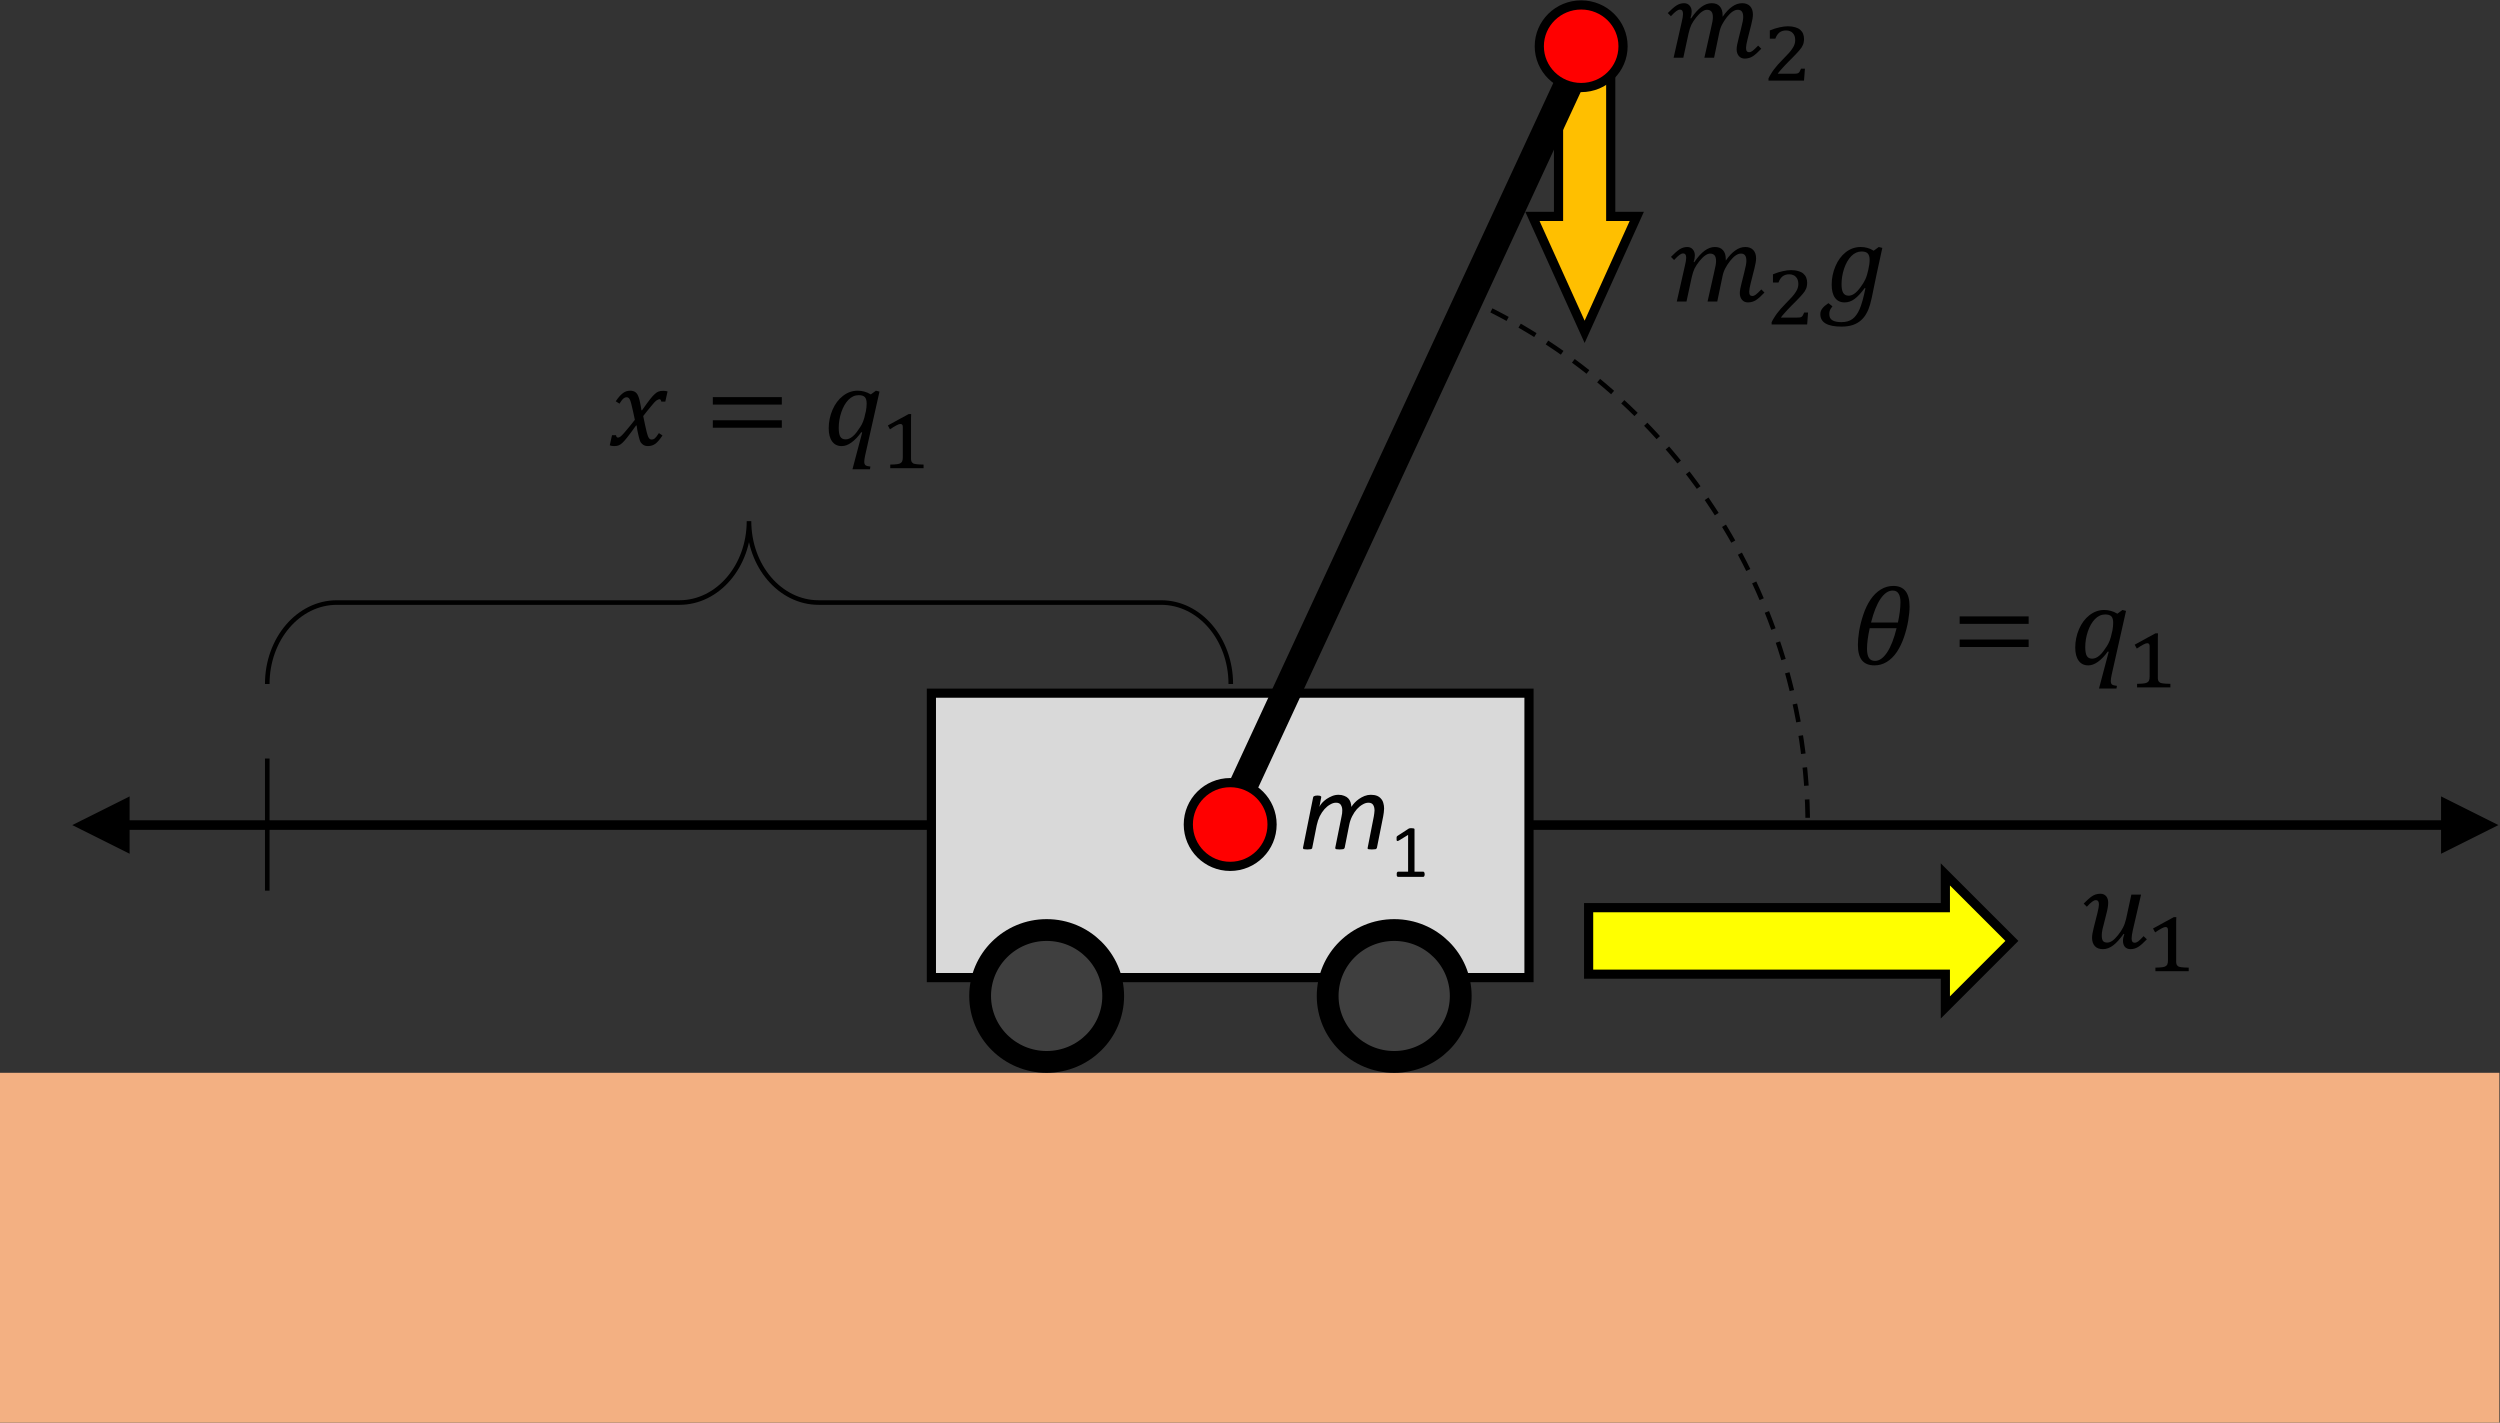 <svg xmlns="http://www.w3.org/2000/svg" xmlns:svg="http://www.w3.org/2000/svg" id="svg5623" width="348.641" height="198.4" version="1.1" viewBox="0 0 348.641 198.4" xml:space="preserve"><rect x="0" y="0" width="348.641" height="198.4" fill="#333333" stroke="none"/><g id="g5631" transform="matrix(1.333,0,0,-1.333,0,198.4)"><g id="g5633"><path style="fill:#ffbf00;fill-opacity:1;fill-rule:evenodd;stroke:#000;stroke-width:.96;stroke-linecap:butt;stroke-linejoin:miter;stroke-miterlimit:10;stroke-dasharray:none;stroke-opacity:1" id="path5635" d="m 168.512,143.039 v -16.84 h 2.726 l -5.457,-12.078 -5.461,12.078 h 2.731 v 16.84 z"/><path style="fill:#f3b082;fill-opacity:1;fill-rule:evenodd;stroke:none" id="path5637" d="M 0,36.601 H 261.48 V -10e-4 H 0 Z"/><path style="fill:#000;fill-opacity:1;fill-rule:nonzero;stroke:none" id="path5639" d="m 12.559,63.019 h 243.82 v -1 H 12.559 Z m 1,-3.5 -6,3 6,3 z m 241.82,6 6,-3 -6,-3 z"/><path style="fill:#d9d9d9;fill-opacity:1;fill-rule:evenodd;stroke:#000;stroke-width:.96;stroke-linecap:butt;stroke-linejoin:miter;stroke-miterlimit:10;stroke-dasharray:none;stroke-opacity:1" id="path5641" d="m 97.441,76.32 h 62.52 V 46.562 h -62.52 z"/><path style="fill:#3f3f3f;fill-opacity:1;fill-rule:evenodd;stroke:#000;stroke-width:2.28;stroke-linecap:butt;stroke-linejoin:miter;stroke-miterlimit:10;stroke-dasharray:none;stroke-opacity:1" id="path5643" d="m 102.539,44.64 c 0,3.809 3.121,6.899 6.961,6.899 3.84,0 6.961,-3.09 6.961,-6.899 0,-3.808 -3.121,-6.898 -6.961,-6.898 -3.84,0 -6.961,3.09 -6.961,6.898 z"/><path style="fill:#3f3f3f;fill-opacity:1;fill-rule:evenodd;stroke:#000;stroke-width:2.28;stroke-linecap:butt;stroke-linejoin:miter;stroke-miterlimit:10;stroke-dasharray:none;stroke-opacity:1" id="path5645" d="m 138.898,44.64 c 0,3.809 3.122,6.899 6.961,6.899 3.84,0 6.961,-3.09 6.961,-6.899 0,-3.808 -3.121,-6.898 -6.961,-6.898 -3.839,0 -6.961,3.09 -6.961,6.898 z"/><path style="fill:#000;fill-opacity:1;fill-rule:nonzero;stroke:none" id="path5647" d="m 144.051,60.14 c -0.012,-0.031 -0.028,-0.058 -0.047,-0.078 -0.012,-0.023 -0.039,-0.043 -0.078,-0.062 -0.043,-0.008 -0.102,-0.016 -0.172,-0.016 -0.063,-0.008 -0.141,-0.016 -0.234,-0.016 -0.094,0 -0.172,0.008 -0.235,0.016 -0.055,0 -0.101,0.008 -0.14,0.016 -0.032,0.019 -0.055,0.039 -0.063,0.062 -0.012,0.02 -0.012,0.047 0,0.078 l 0.641,3.266 c 0.019,0.113 0.035,0.219 0.047,0.312 0.019,0.102 0.031,0.207 0.031,0.313 0,0.25 -0.047,0.445 -0.141,0.594 -0.094,0.156 -0.262,0.234 -0.5,0.234 -0.199,0 -0.402,-0.063 -0.609,-0.188 -0.211,-0.117 -0.406,-0.277 -0.594,-0.484 -0.187,-0.211 -0.355,-0.461 -0.5,-0.75 -0.148,-0.293 -0.25,-0.605 -0.312,-0.937 l -0.469,-2.36 c -0.012,-0.031 -0.028,-0.058 -0.047,-0.078 -0.024,-0.023 -0.055,-0.043 -0.094,-0.062 -0.043,-0.008 -0.094,-0.016 -0.156,-0.016 -0.063,-0.008 -0.141,-0.016 -0.234,-0.016 -0.094,0 -0.172,0.008 -0.235,0.016 -0.062,0 -0.109,0.008 -0.14,0.016 -0.032,0.019 -0.055,0.039 -0.063,0.062 -0.012,0.02 -0.016,0.047 -0.016,0.078 l 0.657,3.266 c 0.031,0.113 0.05,0.226 0.062,0.344 0.008,0.113 0.016,0.218 0.016,0.312 0,0.238 -0.055,0.43 -0.156,0.578 -0.094,0.145 -0.262,0.219 -0.5,0.219 -0.2,0 -0.403,-0.063 -0.61,-0.188 -0.211,-0.117 -0.406,-0.277 -0.594,-0.484 -0.187,-0.211 -0.355,-0.461 -0.5,-0.75 -0.136,-0.293 -0.242,-0.605 -0.312,-0.937 l -0.469,-2.36 c 0,-0.031 -0.012,-0.058 -0.031,-0.078 -0.024,-0.023 -0.055,-0.043 -0.094,-0.062 -0.043,-0.008 -0.094,-0.016 -0.156,-0.016 -0.063,-0.008 -0.141,-0.016 -0.234,-0.016 -0.094,0 -0.172,0.008 -0.235,0.016 -0.062,0 -0.109,0.008 -0.14,0.016 -0.032,0.019 -0.055,0.039 -0.063,0.062 -0.012,0.02 -0.016,0.047 -0.016,0.078 l 1.063,5.281 c 0.008,0.032 0.019,0.055 0.031,0.079 0.02,0.019 0.047,0.035 0.078,0.046 0.039,0.02 0.086,0.036 0.141,0.047 0.062,0.008 0.133,0.016 0.219,0.016 0.07,0 0.132,-0.008 0.187,-0.016 0.063,-0.011 0.102,-0.027 0.125,-0.047 0.031,-0.011 0.051,-0.027 0.063,-0.046 0.007,-0.024 0.007,-0.047 0,-0.079 l -0.188,-1 c 0.051,0.133 0.145,0.274 0.281,0.422 0.133,0.145 0.289,0.282 0.469,0.407 0.188,0.125 0.383,0.226 0.594,0.312 0.207,0.082 0.426,0.125 0.656,0.125 0.227,0 0.426,-0.039 0.594,-0.109 0.176,-0.063 0.316,-0.153 0.422,-0.266 0.101,-0.105 0.179,-0.234 0.234,-0.391 0.051,-0.156 0.082,-0.324 0.094,-0.5 0.082,0.133 0.191,0.274 0.328,0.422 0.133,0.145 0.289,0.282 0.469,0.407 0.176,0.125 0.367,0.226 0.578,0.312 0.219,0.082 0.437,0.125 0.656,0.125 0.258,0 0.477,-0.039 0.656,-0.109 0.176,-0.075 0.317,-0.18 0.422,-0.313 0.114,-0.125 0.192,-0.277 0.235,-0.453 0.05,-0.168 0.078,-0.355 0.078,-0.562 0,-0.137 -0.012,-0.274 -0.031,-0.407 -0.012,-0.125 -0.032,-0.261 -0.063,-0.406 z"/><path style="fill:#000;fill-opacity:1;fill-rule:nonzero;stroke:none" id="path5649" d="m 149.047,57.367 c 0,-0.055 -0.008,-0.094 -0.016,-0.125 -0.011,-0.032 -0.023,-0.059 -0.031,-0.078 -0.012,-0.024 -0.027,-0.039 -0.047,-0.047 -0.012,-0.012 -0.027,-0.016 -0.047,-0.016 h -2.64 c -0.024,0 -0.043,0.004 -0.063,0.016 -0.012,0.008 -0.027,0.023 -0.047,0.047 -0.011,0.019 -0.023,0.046 -0.031,0.078 v 0.25 c 0.008,0.031 0.02,0.054 0.031,0.078 l 0.047,0.047 c 0.02,0.019 0.039,0.031 0.063,0.031 h 1.047 v 3.844 l -0.969,-0.594 c -0.055,-0.023 -0.094,-0.039 -0.125,-0.047 -0.031,0 -0.059,0.004 -0.078,0.016 -0.012,0.019 -0.024,0.05 -0.032,0.093 v 0.266 c 0,0.031 0.004,0.055 0.016,0.078 0.008,0.02 0.02,0.035 0.031,0.047 0.02,0.02 0.039,0.035 0.063,0.047 l 1.156,0.75 c 0.008,0.008 0.02,0.016 0.031,0.016 0.02,0.007 0.039,0.015 0.063,0.015 0.031,0.008 0.062,0.016 0.094,0.016 h 0.109 c 0.062,0 0.113,-0.008 0.156,-0.016 0.039,0 0.07,-0.008 0.094,-0.015 0.031,-0.012 0.047,-0.028 0.047,-0.047 0.008,-0.012 0.015,-0.024 0.015,-0.032 v -4.437 h 0.922 c 0.02,0 0.035,-0.012 0.047,-0.031 0.02,-0.012 0.035,-0.028 0.047,-0.047 0.02,-0.024 0.031,-0.047 0.031,-0.078 0.008,-0.032 0.016,-0.075 0.016,-0.125 z"/><path style="fill:#000;fill-opacity:1;fill-rule:nonzero;stroke:none" id="path5651" d="m 66.418,104.917 c -0.063,0.301 -0.125,0.594 -0.188,0.875 -0.062,0.29 -0.125,0.555 -0.187,0.797 -0.063,0.25 -0.121,0.411 -0.172,0.485 -0.043,0.082 -0.09,0.133 -0.141,0.156 -0.042,0.031 -0.101,0.047 -0.171,0.047 -0.086,0 -0.164,-0.024 -0.235,-0.063 -0.062,-0.031 -0.136,-0.093 -0.219,-0.187 -0.074,-0.086 -0.171,-0.227 -0.296,-0.422 l -0.391,0.25 c 0.25,0.375 0.488,0.648 0.719,0.828 0.226,0.188 0.492,0.281 0.797,0.281 0.125,0 0.226,-0.015 0.312,-0.047 0.094,-0.023 0.176,-0.062 0.25,-0.125 0.07,-0.054 0.133,-0.125 0.188,-0.218 0.05,-0.086 0.101,-0.203 0.156,-0.36 0.051,-0.156 0.098,-0.351 0.14,-0.578 0.051,-0.23 0.094,-0.469 0.125,-0.719 h 0.063 c 0.375,0.532 0.656,0.915 0.844,1.157 0.195,0.25 0.363,0.429 0.5,0.547 0.133,0.125 0.258,0.207 0.375,0.25 0.125,0.05 0.289,0.078 0.5,0.078 0.176,0 0.328,-0.024 0.453,-0.063 l -0.235,-1.062 h -0.421 c -0.024,0.164 -0.09,0.25 -0.204,0.25 -0.031,0 -0.07,-0.012 -0.109,-0.032 -0.043,-0.011 -0.094,-0.039 -0.156,-0.078 -0.055,-0.031 -0.137,-0.105 -0.25,-0.218 -0.106,-0.118 -0.227,-0.258 -0.36,-0.422 -0.136,-0.157 -0.277,-0.328 -0.421,-0.516 l -0.391,-0.5 c 0.07,-0.375 0.141,-0.699 0.203,-0.969 0.063,-0.273 0.113,-0.5 0.156,-0.687 0.051,-0.18 0.094,-0.32 0.125,-0.422 0.039,-0.105 0.082,-0.184 0.125,-0.234 0.039,-0.055 0.082,-0.09 0.125,-0.11 0.051,-0.023 0.11,-0.031 0.172,-0.031 0.102,0 0.203,0.035 0.297,0.109 0.102,0.082 0.25,0.27 0.438,0.563 l 0.375,-0.25 c -0.274,-0.406 -0.516,-0.695 -0.735,-0.86 -0.219,-0.164 -0.484,-0.25 -0.797,-0.25 -0.168,0 -0.308,0.032 -0.422,0.094 -0.117,0.063 -0.218,0.156 -0.312,0.281 -0.086,0.133 -0.156,0.344 -0.219,0.625 -0.125,0.5 -0.199,0.883 -0.219,1.157 h -0.062 c -0.418,-0.586 -0.73,-1.008 -0.938,-1.266 -0.199,-0.25 -0.367,-0.437 -0.5,-0.562 -0.125,-0.118 -0.25,-0.2 -0.375,-0.25 -0.117,-0.051 -0.277,-0.079 -0.484,-0.079 -0.18,0 -0.328,0.028 -0.453,0.079 l 0.234,1.062 h 0.422 c 0.02,-0.168 0.086,-0.25 0.203,-0.25 0.051,0 0.11,0.016 0.172,0.047 0.063,0.031 0.145,0.098 0.25,0.203 0.114,0.113 0.27,0.289 0.469,0.531 0.207,0.239 0.5,0.598 0.875,1.078 z"/><path style="fill:#000;fill-opacity:1;fill-rule:nonzero;stroke:none" id="path5653" d="m 74.574,106.511 v 0.781 h 7.219 v -0.781 z m 0,-2.422 v 0.782 h 7.219 v -0.782 z"/><path style="fill:#000;fill-opacity:1;fill-rule:nonzero;stroke:none" id="path5655" d="m 90.105,103.621 c -0.335,-0.469 -0.679,-0.829 -1.031,-1.079 -0.344,-0.25 -0.683,-0.375 -1.015,-0.375 -0.43,0 -0.762,0.161 -1,0.485 -0.243,0.332 -0.36,0.789 -0.36,1.375 0,0.664 0.129,1.305 0.391,1.922 0.269,0.625 0.633,1.113 1.094,1.468 0.468,0.364 0.984,0.547 1.546,0.547 0.239,0 0.469,-0.031 0.688,-0.093 0.219,-0.055 0.445,-0.153 0.687,-0.297 l 0.532,0.39 0.375,-0.093 -1.5,-6.672 c -0.063,-0.289 -0.094,-0.508 -0.094,-0.657 0,-0.175 0.039,-0.3 0.125,-0.375 0.094,-0.07 0.266,-0.117 0.516,-0.14 l -0.047,-0.281 h -1.828 l 1.015,3.843 z m 0.485,2.203 c 0.051,0.281 0.078,0.547 0.078,0.797 0,0.312 -0.063,0.535 -0.188,0.671 -0.125,0.133 -0.339,0.204 -0.64,0.204 -0.406,0 -0.766,-0.164 -1.078,-0.485 -0.313,-0.324 -0.563,-0.761 -0.75,-1.312 -0.18,-0.543 -0.266,-1.086 -0.266,-1.625 0,-0.407 0.051,-0.711 0.156,-0.907 0.114,-0.199 0.301,-0.296 0.563,-0.296 0.125,0 0.25,0.023 0.375,0.078 0.125,0.051 0.254,0.133 0.39,0.25 0.133,0.113 0.266,0.254 0.391,0.422 0.133,0.175 0.254,0.347 0.359,0.515 0.114,0.164 0.219,0.364 0.313,0.594 0.094,0.238 0.172,0.52 0.234,0.844 z"/><path style="fill:#000;fill-opacity:1;fill-rule:nonzero;stroke:none" id="path5657" d="m 95.309,101.015 v -0.234 c 0.007,-0.063 0.019,-0.121 0.031,-0.172 0.008,-0.043 0.023,-0.078 0.047,-0.109 0.019,-0.032 0.047,-0.059 0.078,-0.079 0.039,-0.043 0.086,-0.074 0.14,-0.093 0.063,-0.012 0.133,-0.028 0.219,-0.047 0.094,-0.012 0.203,-0.024 0.328,-0.031 0.133,0 0.289,-0.008 0.469,-0.016 v -0.375 h -3.484 v 0.375 c 0.176,0.008 0.32,0.016 0.437,0.016 0.125,0.007 0.227,0.019 0.313,0.031 0.082,0.019 0.148,0.035 0.203,0.047 0.051,0.019 0.094,0.039 0.125,0.062 0.039,0.031 0.078,0.063 0.109,0.094 0.031,0.031 0.051,0.066 0.063,0.109 0.019,0.051 0.035,0.11 0.047,0.172 0.007,0.07 0.015,0.156 0.015,0.25 v 3.156 c 0,0.114 -0.023,0.192 -0.062,0.235 -0.043,0.051 -0.106,0.078 -0.188,0.078 -0.094,0 -0.23,-0.047 -0.406,-0.141 -0.18,-0.093 -0.406,-0.234 -0.688,-0.422 -0.042,0.071 -0.078,0.141 -0.109,0.204 -0.031,0.07 -0.07,0.14 -0.109,0.203 0.363,0.195 0.722,0.394 1.078,0.593 0.363,0.196 0.726,0.395 1.094,0.594 h 0.265 c -0.011,-0.156 -0.015,-0.305 -0.015,-0.437 z"/><path style="fill:#000;fill-opacity:1;fill-rule:nonzero;stroke:none" id="path5659" d="m 176.918,146.91 c 0.363,0.539 0.723,0.941 1.078,1.203 0.352,0.258 0.711,0.39 1.078,0.39 0.375,0 0.656,-0.109 0.844,-0.328 0.195,-0.211 0.297,-0.515 0.297,-0.922 v -0.171 c 0.332,0.476 0.664,0.832 1,1.062 0.332,0.238 0.68,0.359 1.047,0.359 0.351,0 0.629,-0.105 0.828,-0.312 0.195,-0.211 0.297,-0.5 0.297,-0.875 0,-0.25 -0.059,-0.602 -0.172,-1.047 l -0.391,-1.547 c -0.105,-0.418 -0.156,-0.715 -0.156,-0.89 0,-0.157 0.023,-0.274 0.078,-0.344 0.051,-0.074 0.133,-0.11 0.25,-0.11 0.113,0 0.234,0.047 0.359,0.141 0.133,0.102 0.329,0.285 0.579,0.547 l 0.328,-0.328 c -0.336,-0.356 -0.625,-0.617 -0.875,-0.781 -0.25,-0.165 -0.539,-0.25 -0.86,-0.25 -0.25,0 -0.453,0.089 -0.609,0.265 -0.156,0.188 -0.234,0.422 -0.234,0.703 0,0.25 0.066,0.625 0.203,1.125 l 0.25,1 c 0.093,0.375 0.156,0.645 0.187,0.813 0.031,0.176 0.047,0.32 0.047,0.437 0,0.27 -0.047,0.461 -0.141,0.578 -0.085,0.125 -0.23,0.188 -0.437,0.188 -0.168,0 -0.344,-0.063 -0.531,-0.188 -0.188,-0.125 -0.387,-0.32 -0.594,-0.578 -0.199,-0.261 -0.367,-0.515 -0.5,-0.765 -0.137,-0.25 -0.242,-0.559 -0.313,-0.922 l -0.531,-2.563 h -1.015 l 0.671,2.985 c 0.083,0.351 0.141,0.617 0.172,0.797 0.032,0.175 0.047,0.328 0.047,0.453 0,0.281 -0.054,0.476 -0.156,0.593 -0.105,0.125 -0.262,0.188 -0.469,0.188 -0.148,0 -0.312,-0.063 -0.5,-0.188 -0.187,-0.125 -0.39,-0.324 -0.609,-0.593 -0.219,-0.274 -0.391,-0.532 -0.516,-0.782 -0.117,-0.25 -0.215,-0.558 -0.297,-0.921 l -0.547,-2.532 h -1.015 l 0.844,3.719 c 0.093,0.375 0.14,0.66 0.14,0.859 0,0.157 -0.027,0.27 -0.078,0.344 -0.055,0.07 -0.137,0.11 -0.25,0.11 -0.117,0 -0.242,-0.055 -0.375,-0.157 -0.137,-0.093 -0.324,-0.273 -0.562,-0.531 l -0.329,0.328 c 0.344,0.352 0.641,0.613 0.891,0.781 0.25,0.164 0.52,0.25 0.813,0.25 0.25,0 0.441,-0.086 0.578,-0.25 0.144,-0.156 0.218,-0.367 0.218,-0.625 0,-0.218 -0.042,-0.449 -0.125,-0.687 z"/><path style="fill:#000;fill-opacity:1;fill-rule:nonzero;stroke:none" id="path5661" d="m 187.609,141.121 c 0.133,0 0.243,0.004 0.329,0.015 0.082,0.008 0.148,0.031 0.203,0.063 0.062,0.039 0.109,0.093 0.14,0.156 0.039,0.07 0.086,0.172 0.141,0.297 h 0.406 c -0.023,-0.211 -0.039,-0.418 -0.047,-0.625 -0.011,-0.211 -0.027,-0.418 -0.047,-0.625 h -3.718 v 0.234 c 0.07,0.156 0.156,0.305 0.25,0.453 0.093,0.157 0.195,0.313 0.312,0.469 0.125,0.164 0.258,0.332 0.406,0.5 0.145,0.164 0.313,0.344 0.5,0.531 0.27,0.27 0.489,0.5 0.657,0.688 0.175,0.195 0.312,0.375 0.406,0.531 0.101,0.156 0.172,0.297 0.203,0.422 0.039,0.125 0.063,0.258 0.063,0.406 0,0.156 -0.024,0.297 -0.063,0.422 -0.043,0.125 -0.105,0.227 -0.187,0.313 -0.075,0.093 -0.172,0.16 -0.297,0.203 -0.118,0.051 -0.25,0.078 -0.407,0.078 -0.281,0 -0.515,-0.074 -0.703,-0.219 -0.179,-0.148 -0.32,-0.359 -0.422,-0.641 h -0.578 v 0.86 c 0.375,0.156 0.719,0.265 1.032,0.328 0.32,0.07 0.609,0.109 0.859,0.109 0.301,0 0.562,-0.039 0.781,-0.109 0.219,-0.063 0.391,-0.152 0.516,-0.266 0.133,-0.117 0.234,-0.257 0.297,-0.422 0.062,-0.167 0.093,-0.343 0.093,-0.531 0,-0.117 -0.011,-0.226 -0.031,-0.328 -0.012,-0.094 -0.039,-0.187 -0.078,-0.281 -0.043,-0.094 -0.094,-0.195 -0.156,-0.297 -0.063,-0.094 -0.141,-0.195 -0.235,-0.297 -0.074,-0.094 -0.171,-0.203 -0.296,-0.328 -0.118,-0.125 -0.247,-0.262 -0.391,-0.406 l -0.438,-0.438 c -0.148,-0.148 -0.293,-0.297 -0.437,-0.453 -0.137,-0.148 -0.266,-0.293 -0.391,-0.437 -0.125,-0.137 -0.226,-0.262 -0.297,-0.375 z"/><path style="fill:none;stroke:#000;stroke-width:3;stroke-linecap:butt;stroke-linejoin:miter;stroke-miterlimit:10;stroke-dasharray:none;stroke-opacity:1" id="path5663" d="m 128.82,63.941 37.09,80"/><path style="fill:red;fill-opacity:1;fill-rule:evenodd;stroke:#000;stroke-width:.96;stroke-linecap:butt;stroke-linejoin:miter;stroke-miterlimit:10;stroke-dasharray:none;stroke-opacity:1" id="path5665" d="m 124.32,62.582 c 0,2.418 1.961,4.378 4.379,4.378 2.422,0 4.383,-1.96 4.383,-4.378 0,-2.422 -1.961,-4.383 -4.383,-4.383 -2.418,0 -4.379,1.961 -4.379,4.383 z"/><path style="fill:red;fill-opacity:1;fill-rule:evenodd;stroke:#000;stroke-width:.96;stroke-linecap:butt;stroke-linejoin:miter;stroke-miterlimit:10;stroke-dasharray:none;stroke-opacity:1" id="path5667" d="m 161.039,144 c 0,2.39 1.961,4.32 4.383,4.32 2.418,0 4.379,-1.93 4.379,-4.32 0,-2.391 -1.961,-4.321 -4.379,-4.321 -2.422,0 -4.383,1.93 -4.383,4.321 z"/><path style="fill:none;stroke:#000;stroke-width:.48;stroke-linecap:butt;stroke-linejoin:miter;stroke-miterlimit:10;stroke-dasharray:1.92,1.44;stroke-dashoffset:0;stroke-opacity:1" id="path5669" d="m 152.988,117.8 c 21.953,-9.621 36.133,-31.308 36.133,-55.281"/><path style="fill:#000;fill-opacity:1;fill-rule:nonzero;stroke:none" id="path5671" d="m 196.105,79.226 c -0.585,0 -1.023,0.176 -1.312,0.531 -0.281,0.352 -0.422,0.891 -0.422,1.61 0,0.383 0.039,0.859 0.125,1.422 0.094,0.562 0.238,1.14 0.438,1.734 0.195,0.594 0.445,1.117 0.75,1.578 0.312,0.457 0.671,0.813 1.078,1.063 0.406,0.25 0.843,0.375 1.312,0.375 1.133,0 1.703,-0.719 1.703,-2.157 0,-0.406 -0.047,-0.898 -0.14,-1.468 -0.094,-0.563 -0.242,-1.137 -0.438,-1.719 -0.199,-0.586 -0.449,-1.106 -0.75,-1.563 -0.304,-0.449 -0.656,-0.797 -1.062,-1.047 -0.399,-0.242 -0.824,-0.359 -1.282,-0.359 z m -0.359,4.484 h 2.813 c 0.175,0.821 0.265,1.532 0.265,2.125 0,0.407 -0.07,0.707 -0.203,0.907 -0.125,0.207 -0.328,0.312 -0.609,0.312 -0.461,0 -0.887,-0.293 -1.282,-0.875 -0.386,-0.574 -0.714,-1.398 -0.984,-2.469 z m 2.672,-0.593 h -2.813 c -0.187,-0.856 -0.281,-1.571 -0.281,-2.141 0,-0.437 0.067,-0.762 0.203,-0.969 0.133,-0.211 0.348,-0.312 0.641,-0.312 0.437,0 0.852,0.289 1.25,0.875 0.395,0.594 0.727,1.441 1,2.547 z"/><path style="fill:#000;fill-opacity:1;fill-rule:nonzero;stroke:none" id="path5673" d="m 205.016,83.57 v 0.781 h 7.218 V 83.57 Z m 0,-2.422 v 0.781 h 7.218 v -0.781 z"/><path style="fill:#000;fill-opacity:1;fill-rule:nonzero;stroke:none" id="path5675" d="m 220.516,80.679 c -0.336,-0.469 -0.68,-0.828 -1.032,-1.078 -0.343,-0.25 -0.683,-0.375 -1.015,-0.375 -0.43,0 -0.762,0.16 -1,0.484 -0.242,0.332 -0.36,0.79 -0.36,1.375 0,0.665 0.129,1.305 0.391,1.922 0.27,0.625 0.633,1.114 1.094,1.469 0.469,0.363 0.984,0.547 1.547,0.547 0.238,0 0.468,-0.031 0.687,-0.094 0.219,-0.054 0.445,-0.152 0.688,-0.297 l 0.531,0.391 0.375,-0.094 -1.5,-6.672 c -0.063,-0.289 -0.094,-0.507 -0.094,-0.656 0,-0.176 0.039,-0.301 0.125,-0.375 0.094,-0.07 0.266,-0.117 0.516,-0.141 l -0.047,-0.281 h -1.828 l 1.015,3.844 z M 221,82.882 c 0.051,0.282 0.078,0.547 0.078,0.797 0,0.313 -0.062,0.535 -0.187,0.672 -0.125,0.133 -0.34,0.203 -0.641,0.203 -0.406,0 -0.766,-0.164 -1.078,-0.484 -0.313,-0.324 -0.563,-0.762 -0.75,-1.313 -0.18,-0.543 -0.266,-1.086 -0.266,-1.625 0,-0.406 0.051,-0.711 0.157,-0.906 0.113,-0.199 0.3,-0.297 0.562,-0.297 0.125,0 0.25,0.024 0.375,0.078 0.125,0.051 0.254,0.133 0.391,0.25 0.132,0.114 0.265,0.254 0.39,0.422 0.133,0.176 0.254,0.348 0.36,0.516 0.113,0.164 0.218,0.363 0.312,0.594 0.094,0.238 0.172,0.519 0.235,0.843 z"/><path style="fill:#000;fill-opacity:1;fill-rule:nonzero;stroke:none" id="path5677" d="m 225.75,78.078 v -0.235 c 0.008,-0.062 0.02,-0.121 0.031,-0.172 0.008,-0.043 0.024,-0.078 0.047,-0.109 0.02,-0.031 0.047,-0.059 0.078,-0.078 0.039,-0.043 0.086,-0.074 0.141,-0.094 0.062,-0.012 0.133,-0.027 0.219,-0.047 0.093,-0.011 0.203,-0.023 0.328,-0.031 0.133,0 0.289,-0.008 0.469,-0.016 v -0.375 h -3.485 v 0.375 c 0.176,0.008 0.32,0.016 0.438,0.016 0.125,0.008 0.226,0.02 0.312,0.031 0.082,0.02 0.149,0.035 0.203,0.047 0.051,0.02 0.094,0.039 0.125,0.063 0.039,0.031 0.078,0.062 0.11,0.093 0.031,0.032 0.05,0.067 0.062,0.11 0.02,0.051 0.035,0.109 0.047,0.172 0.008,0.07 0.016,0.156 0.016,0.25 v 3.156 c 0,0.113 -0.024,0.191 -0.063,0.234 -0.043,0.051 -0.105,0.078 -0.187,0.078 -0.094,0 -0.231,-0.046 -0.407,-0.14 -0.179,-0.094 -0.406,-0.235 -0.687,-0.422 -0.043,0.07 -0.078,0.141 -0.109,0.203 -0.032,0.07 -0.071,0.141 -0.11,0.203 0.363,0.195 0.723,0.395 1.078,0.594 0.364,0.195 0.727,0.394 1.094,0.594 h 0.266 c -0.012,-0.157 -0.016,-0.305 -0.016,-0.438 z"/><path style="fill:none;stroke:#000;stroke-width:.48;stroke-linecap:butt;stroke-linejoin:miter;stroke-miterlimit:10;stroke-dasharray:none;stroke-opacity:1" id="path5679" d="M 27.961,69.48 V 55.66"/><path style="fill:none;stroke:#000;stroke-width:.48;stroke-linecap:butt;stroke-linejoin:miter;stroke-miterlimit:10;stroke-dasharray:none;stroke-opacity:1" id="path5681" d="m 27.961,77.281 c 0,4.711 3.258,8.519 7.277,8.519 h 35.844 c 4.02,0 7.277,3.809 7.277,8.52 0,-4.711 3.262,-8.52 7.282,-8.52 h 35.839 c 4.02,0 7.282,-3.808 7.282,-8.519"/><path style="fill:#ff0;fill-opacity:1;fill-rule:evenodd;stroke:#000;stroke-width:.96;stroke-linecap:butt;stroke-linejoin:miter;stroke-miterlimit:10;stroke-dasharray:none;stroke-opacity:1" id="path5683" d="m 166.199,53.878 h 37.321 v 3.481 l 6.96,-6.957 -6.96,-6.961 v 3.48 h -37.321 z"/><path style="fill:#000;fill-opacity:1;fill-rule:nonzero;stroke:none" id="path5685" d="m 223.133,51.523 c -0.086,-0.375 -0.125,-0.664 -0.125,-0.859 0,-0.157 0.023,-0.274 0.078,-0.344 0.051,-0.074 0.129,-0.11 0.234,-0.11 0.125,0 0.25,0.047 0.375,0.141 0.133,0.102 0.321,0.285 0.563,0.547 l 0.344,-0.328 c -0.356,-0.375 -0.657,-0.641 -0.907,-0.797 -0.25,-0.156 -0.515,-0.234 -0.797,-0.234 -0.25,0 -0.449,0.078 -0.593,0.234 -0.137,0.164 -0.203,0.379 -0.203,0.641 0,0.218 0.046,0.453 0.14,0.703 l -0.078,0.015 c -0.387,-0.543 -0.75,-0.945 -1.094,-1.203 -0.343,-0.262 -0.699,-0.39 -1.062,-0.39 -0.367,0 -0.649,0.101 -0.844,0.312 -0.199,0.219 -0.297,0.508 -0.297,0.875 0,0.25 0.055,0.598 0.172,1.047 l 0.391,1.547 c 0.101,0.414 0.156,0.711 0.156,0.89 0,0.157 -0.027,0.27 -0.078,0.344 -0.055,0.071 -0.137,0.11 -0.25,0.11 -0.117,0 -0.242,-0.055 -0.375,-0.157 -0.137,-0.093 -0.324,-0.273 -0.563,-0.531 l -0.328,0.328 c 0.332,0.332 0.582,0.563 0.75,0.688 0.164,0.125 0.328,0.211 0.485,0.265 0.156,0.051 0.328,0.078 0.515,0.078 0.25,0 0.446,-0.085 0.594,-0.25 0.144,-0.168 0.219,-0.398 0.219,-0.687 0,-0.305 -0.063,-0.688 -0.188,-1.156 l -0.25,-1 c -0.074,-0.262 -0.125,-0.465 -0.156,-0.61 -0.023,-0.148 -0.043,-0.273 -0.063,-0.375 -0.011,-0.105 -0.015,-0.195 -0.015,-0.265 0,-0.274 0.039,-0.469 0.125,-0.594 0.094,-0.117 0.242,-0.172 0.453,-0.172 0.164,0 0.344,0.063 0.531,0.188 0.188,0.132 0.383,0.332 0.594,0.593 0.219,0.27 0.391,0.532 0.516,0.782 0.132,0.25 0.242,0.554 0.328,0.921 l 0.547,2.532 h 1.015 z"/><path style="fill:#000;fill-opacity:1;fill-rule:nonzero;stroke:none" id="path5687" d="m 227.668,48.386 v -0.234 c 0.008,-0.063 0.02,-0.121 0.031,-0.172 0.008,-0.043 0.024,-0.078 0.047,-0.109 0.02,-0.032 0.047,-0.059 0.078,-0.079 0.039,-0.042 0.086,-0.074 0.141,-0.093 0.062,-0.012 0.133,-0.028 0.219,-0.047 0.093,-0.012 0.203,-0.024 0.328,-0.031 0.133,0 0.289,-0.008 0.468,-0.016 V 47.23 h -3.484 v 0.375 c 0.176,0.008 0.32,0.016 0.438,0.016 0.125,0.007 0.226,0.019 0.312,0.031 0.082,0.019 0.149,0.035 0.203,0.047 0.051,0.019 0.094,0.039 0.125,0.062 0.039,0.031 0.078,0.063 0.11,0.094 0.031,0.031 0.05,0.066 0.062,0.109 0.02,0.051 0.035,0.11 0.047,0.172 0.008,0.071 0.016,0.156 0.016,0.25 v 3.156 c 0,0.114 -0.024,0.192 -0.063,0.235 -0.043,0.051 -0.105,0.078 -0.187,0.078 -0.094,0 -0.231,-0.047 -0.407,-0.141 -0.179,-0.093 -0.406,-0.234 -0.687,-0.422 -0.043,0.071 -0.078,0.141 -0.11,0.204 -0.031,0.07 -0.07,0.14 -0.109,0.203 0.363,0.195 0.723,0.394 1.078,0.593 0.364,0.196 0.727,0.395 1.094,0.594 h 0.266 c -0.012,-0.156 -0.016,-0.304 -0.016,-0.437 z"/><path style="fill:#000;fill-opacity:1;fill-rule:nonzero;stroke:none" id="path5689" d="m 177.25,121.402 c 0.363,0.539 0.723,0.941 1.078,1.203 0.352,0.258 0.711,0.391 1.078,0.391 0.375,0 0.657,-0.11 0.844,-0.329 0.195,-0.21 0.297,-0.515 0.297,-0.921 v -0.172 c 0.332,0.476 0.664,0.832 1,1.062 0.332,0.239 0.68,0.36 1.047,0.36 0.351,0 0.629,-0.106 0.828,-0.313 0.195,-0.211 0.297,-0.5 0.297,-0.875 0,-0.25 -0.059,-0.601 -0.172,-1.047 l -0.391,-1.547 C 183.051,118.796 183,118.5 183,118.324 c 0,-0.157 0.023,-0.274 0.078,-0.344 0.051,-0.074 0.133,-0.109 0.25,-0.109 0.113,0 0.235,0.046 0.36,0.14 0.132,0.102 0.328,0.285 0.578,0.547 l 0.328,-0.328 c -0.336,-0.355 -0.625,-0.617 -0.875,-0.781 -0.25,-0.164 -0.539,-0.25 -0.86,-0.25 -0.25,0 -0.453,0.09 -0.609,0.265 -0.156,0.188 -0.234,0.422 -0.234,0.703 0,0.25 0.066,0.625 0.203,1.125 l 0.25,1 c 0.094,0.375 0.156,0.645 0.187,0.813 0.032,0.176 0.047,0.32 0.047,0.437 0,0.27 -0.047,0.461 -0.14,0.579 -0.086,0.125 -0.231,0.187 -0.438,0.187 -0.168,0 -0.344,-0.062 -0.531,-0.187 -0.188,-0.125 -0.387,-0.321 -0.594,-0.579 -0.199,-0.261 -0.367,-0.515 -0.5,-0.765 -0.137,-0.25 -0.242,-0.559 -0.312,-0.922 l -0.532,-2.563 h -1.015 l 0.672,2.985 c 0.082,0.351 0.14,0.617 0.171,0.797 0.032,0.176 0.047,0.328 0.047,0.453 0,0.281 -0.054,0.476 -0.156,0.594 -0.105,0.125 -0.262,0.187 -0.469,0.187 -0.148,0 -0.312,-0.062 -0.5,-0.187 -0.187,-0.125 -0.39,-0.325 -0.609,-0.594 -0.219,-0.274 -0.391,-0.531 -0.516,-0.781 -0.117,-0.25 -0.215,-0.559 -0.297,-0.922 l -0.546,-2.532 h -1.016 l 0.844,3.719 c 0.093,0.375 0.14,0.66 0.14,0.86 0,0.156 -0.027,0.269 -0.078,0.343 -0.055,0.071 -0.137,0.11 -0.25,0.11 -0.117,0 -0.242,-0.055 -0.375,-0.157 -0.137,-0.093 -0.324,-0.273 -0.562,-0.531 l -0.328,0.328 c 0.343,0.352 0.64,0.614 0.89,0.782 0.25,0.164 0.52,0.25 0.813,0.25 0.25,0 0.441,-0.086 0.578,-0.25 0.144,-0.157 0.219,-0.368 0.219,-0.625 0,-0.219 -0.043,-0.45 -0.125,-0.688 z"/><path style="fill:#000;fill-opacity:1;fill-rule:nonzero;stroke:none" id="path5691" d="m 187.938,115.609 c 0.132,0 0.242,0.004 0.328,0.016 0.082,0.007 0.148,0.031 0.203,0.062 0.062,0.039 0.109,0.094 0.14,0.156 0.039,0.071 0.086,0.172 0.141,0.297 h 0.406 c -0.023,-0.211 -0.039,-0.418 -0.047,-0.625 -0.011,-0.211 -0.027,-0.418 -0.046,-0.625 h -3.719 v 0.235 c 0.07,0.156 0.156,0.304 0.25,0.453 0.094,0.156 0.195,0.312 0.312,0.468 0.125,0.164 0.258,0.332 0.407,0.5 0.144,0.164 0.312,0.344 0.5,0.532 0.269,0.269 0.488,0.5 0.656,0.687 0.176,0.195 0.312,0.375 0.406,0.531 0.102,0.157 0.172,0.297 0.203,0.422 0.039,0.125 0.063,0.258 0.063,0.407 0,0.156 -0.024,0.296 -0.063,0.421 -0.043,0.125 -0.105,0.227 -0.187,0.313 -0.075,0.094 -0.172,0.16 -0.297,0.203 -0.117,0.051 -0.25,0.078 -0.406,0.078 -0.282,0 -0.516,-0.074 -0.704,-0.219 -0.179,-0.148 -0.32,-0.359 -0.421,-0.64 h -0.579 v 0.859 c 0.375,0.156 0.719,0.266 1.032,0.328 0.32,0.071 0.609,0.11 0.859,0.11 0.301,0 0.563,-0.039 0.781,-0.11 0.219,-0.062 0.391,-0.152 0.516,-0.265 0.133,-0.118 0.234,-0.258 0.297,-0.422 0.062,-0.168 0.094,-0.344 0.094,-0.531 0,-0.118 -0.012,-0.227 -0.032,-0.329 -0.011,-0.093 -0.039,-0.187 -0.078,-0.281 -0.043,-0.094 -0.094,-0.195 -0.156,-0.297 -0.063,-0.093 -0.141,-0.195 -0.234,-0.297 -0.075,-0.093 -0.172,-0.203 -0.297,-0.328 -0.118,-0.125 -0.246,-0.261 -0.391,-0.406 l -0.437,-0.437 c -0.149,-0.149 -0.293,-0.297 -0.438,-0.454 -0.137,-0.148 -0.266,-0.293 -0.391,-0.437 -0.125,-0.137 -0.226,-0.262 -0.296,-0.375 z"/><path style="fill:#000;fill-opacity:1;fill-rule:nonzero;stroke:none" id="path5693" d="m 191.707,116.792 c -0.074,-0.093 -0.137,-0.179 -0.187,-0.265 -0.055,-0.094 -0.09,-0.18 -0.11,-0.266 -0.023,-0.082 -0.031,-0.176 -0.031,-0.281 0,-0.301 0.101,-0.516 0.312,-0.641 0.207,-0.132 0.524,-0.203 0.954,-0.203 0.476,0 0.863,0.11 1.156,0.328 0.289,0.211 0.539,0.555 0.75,1.032 0.207,0.48 0.41,1.207 0.609,2.187 l -0.078,0.016 c -0.387,-0.524 -0.742,-0.903 -1.062,-1.141 -0.325,-0.242 -0.672,-0.359 -1.047,-0.359 -0.43,0 -0.762,0.16 -1,0.484 -0.231,0.32 -0.344,0.781 -0.344,1.375 0,0.664 0.129,1.305 0.391,1.922 0.257,0.613 0.617,1.102 1.078,1.469 0.468,0.363 0.988,0.547 1.562,0.547 0.25,0 0.485,-0.032 0.703,-0.094 0.219,-0.055 0.438,-0.152 0.657,-0.297 l 0.531,0.391 0.375,-0.094 -0.594,-2.735 c -0.043,-0.187 -0.141,-0.667 -0.297,-1.437 -0.156,-0.824 -0.289,-1.406 -0.39,-1.75 -0.094,-0.344 -0.219,-0.648 -0.375,-0.922 -0.149,-0.281 -0.34,-0.523 -0.579,-0.734 -0.23,-0.207 -0.511,-0.367 -0.843,-0.485 -0.336,-0.113 -0.731,-0.172 -1.188,-0.172 -1.48,0 -2.219,0.434 -2.219,1.297 0,0.219 0.067,0.418 0.204,0.594 0.132,0.18 0.347,0.367 0.64,0.563 z m 1.688,1.11 c 0.195,0 0.394,0.066 0.593,0.203 0.196,0.133 0.407,0.348 0.625,0.641 0.227,0.3 0.407,0.586 0.532,0.859 0.125,0.27 0.226,0.602 0.312,1 0.094,0.406 0.141,0.754 0.141,1.047 0,0.312 -0.071,0.535 -0.203,0.672 -0.125,0.133 -0.34,0.203 -0.641,0.203 -0.399,0 -0.758,-0.164 -1.078,-0.485 -0.313,-0.324 -0.563,-0.761 -0.75,-1.312 -0.18,-0.543 -0.266,-1.086 -0.266,-1.625 0,-0.406 0.055,-0.711 0.172,-0.906 0.125,-0.199 0.313,-0.297 0.563,-0.297 z"/></g></g></svg>